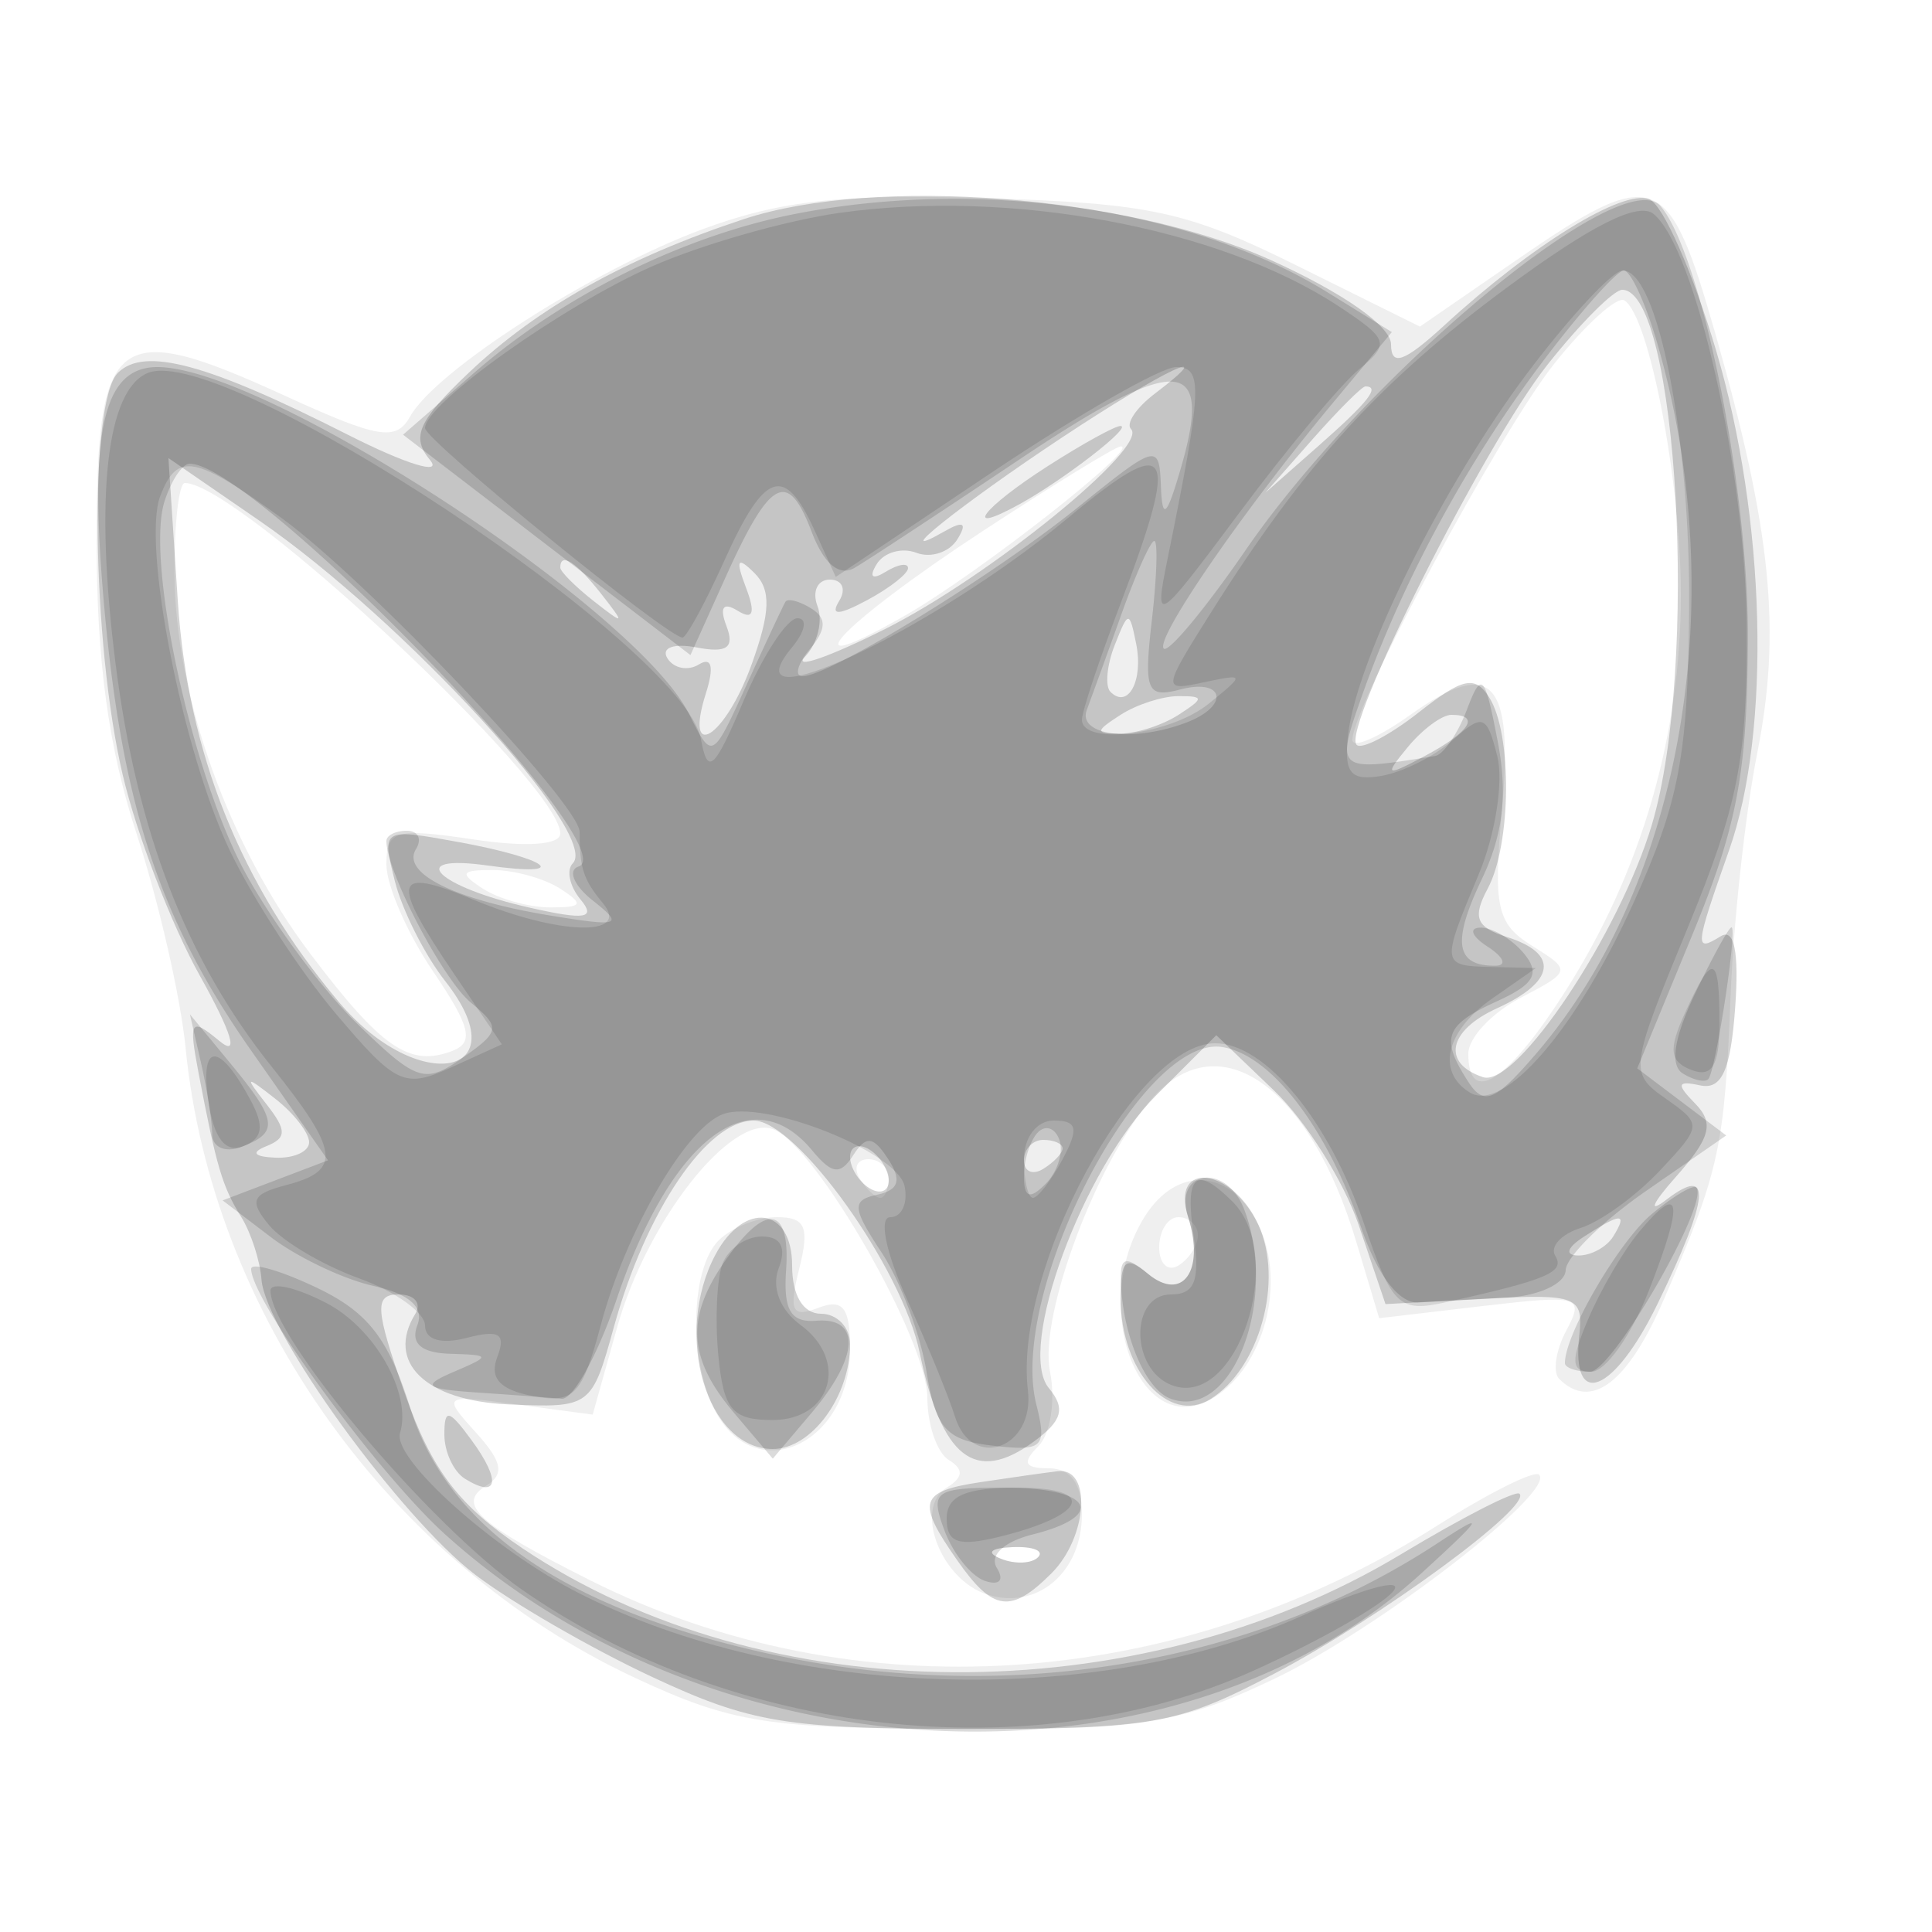 <svg xmlns="http://www.w3.org/2000/svg" width="100" height="100" fill="#000000"><path fill-opacity=".063" fill-rule="evenodd" d="M36.329 11.878c-5.662 2.099-13.766 7.293-15.1 9.677-.728 1.302-1.629 1.151-6.529-1.092C5.952 16.458 5 17.195 5 27.978c0 6.238.61 10.712 2.071 15.183 1.139 3.486 2.279 8.462 2.533 11.057C10.953 67.991 20.18 80.928 32.88 86.85c4.984 2.324 6.866 2.623 16.62 2.635 9.827.013 11.586-.265 16.5-2.61 5.314-2.537 14.546-9.662 13.663-10.545-.238-.238-2.6.942-5.249 2.622-13.6 8.625-30.256 9.696-43.908 2.823-5.797-2.919-6.892-3.918-5.343-4.876.966-.597.843-1.235-.531-2.753-1.757-1.942-1.72-1.968 2.129-1.451l3.917.525 1.267-4.525c1.548-5.528 5.928-11.078 8.085-10.243 2.205.854 7.97 10.906 7.97 13.895 0 1.394.498 2.843 1.107 3.219.791.489.76.898-.107 1.434-1.72 1.063-.314 4.765 2.099 5.531 2.587.822 4.901-1.14 4.901-4.153C56 76.807 55.423 76 54.3 76c-1.278 0-1.415-.285-.554-1.146.63-.63.9-2.375.599-3.878-.58-2.9 2.481-11.021 5.348-14.189 3.468-3.832 8.103-.537 10.5 7.463l1.193 3.98 5.349-.629c5.018-.589 5.288-.512 4.343 1.254-.554 1.035-.723 2.166-.376 2.514 1.654 1.653 3.55.213 5.423-4.119 2.874-6.644 3.137-7.846 3.452-15.75.153-3.85.772-9.475 1.374-12.5 1.261-6.338.74-11.559-2.171-21.75-2.426-8.49-3.1-8.739-10.275-3.798l-5.011 3.452-6.402-3.173c-5.622-2.787-7.568-3.209-15.996-3.472-7.54-.235-10.704.112-14.767 1.619m44.129 6.935C77.63 22.356 70 36.574 70 38.299c0 .461 1.347-.122 2.993-1.294 4.23-3.012 5.36-1.83 4.744 4.961-.453 4.99-.261 5.85 1.559 6.987 2.052 1.281 2.044 1.313-.61 2.704-1.477.774-2.686 2.068-2.686 2.875 0 2.786 2.053 1.453 5.057-3.282C84.969 45.083 87 38.081 87 30.761c0-5.871-1.644-14.423-2.924-15.214-.373-.23-2.001 1.239-3.618 3.266m-29.603 8.682c-7.486 4.908-10.274 7.95-3.99 4.354 3.813-2.181 12.261-8.814 11.135-8.742-.275.018-3.49 1.993-7.145 4.388M9.033 29.75c.043 6.304 2.816 14.038 7.034 19.622 3.694 4.89 5.132 5.872 7.351 5.021 1.134-.435.933-1.261-1-4.108-1.33-1.96-2.418-4.452-2.418-5.538 0-1.773.459-1.905 4.5-1.299 2.733.41 4.5.289 4.5-.306C29 40.568 12.327 25 9.57 25c-.314 0-.555 2.137-.537 4.75M25 46c.825.533 2.4.969 3.5.969 1.656 0 1.742-.166.5-.969-.825-.533-2.4-.969-3.5-.969-1.656 0-1.742.166-.5.969m19.5 15c.34.55.816 1 1.059 1s.441-.45.441-1-.477-1-1.059-1-.781.45-.441 1m14.741 1.986c-2.925 4.683-.213 11.741 3.593 9.352 2.579-1.618 3.715-5.839 2.366-8.798-1.384-3.038-4.242-3.304-5.959-.554M37.2 64.2c-1.474 1.474-1.563 6.254-.165 8.866C39.137 76.994 44 74.735 44 69.831c0-2.161-.362-2.629-1.65-2.135-1.365.524-1.534.174-.981-2.032.541-2.154.321-2.664-1.15-2.664-1 0-2.359.54-3.019 1.2m22.8.359c0 .857.45 1.281 1 .941s1-1.041 1-1.559S61.55 63 61 63s-1 .702-1 1.559m-8.187 16.124c.721.289 1.584.253 1.916-.079s-.258-.568-1.312-.525c-1.165.048-1.402.285-.604.604"/><path fill-opacity=".176" fill-rule="evenodd" d="M38.5 11.341c-6.099 2.017-10.669 4.569-14.228 7.945-2.635 2.501-3.005 3.331-2.014 4.525.667.804-1.251.213-4.263-1.314-7.274-3.686-10.531-4.561-11.894-3.198-1.509 1.509-1.359 13.974.251 20.811.726 3.085 2.517 7.751 3.98 10.369 1.686 3.017 2.058 4.26 1.015 3.394-1.48-1.228-1.589-1.064-1.076 1.63.929 4.876 1.237 5.92 2.21 7.479.508.816.983 2.278 1.054 3.249.197 2.671 7.182 12.315 11.064 15.277 1.886 1.439 6.011 3.822 9.166 5.295 5.07 2.369 6.952 2.68 16.235 2.688 9.642.008 10.947-.226 15.965-2.867 5.48-2.884 13.34-8.652 12.684-9.308-.192-.193-2.948 1.214-6.123 3.126-13.718 8.261-32.921 8.135-45.477-.298-3.314-2.225-4.694-4.04-6.092-8.011C19.409 67.739 19.363 67 20.634 67c.816 0 1.203.454.86 1.009-1.537 2.488.522 4.492 4.81 4.681 4.262.189 4.327.142 5.469-4C33.432 62.675 36.596 58 39.007 58c2.225 0 7.682 7.622 8.592 12 1.139 5.477 2.875 6.836 5.904 4.622 1.485-1.087 1.663-1.717.783-2.777-1.679-2.024 1.745-11.338 5.577-15.17l3.092-3.092 2.992 2.866c1.645 1.576 3.616 4.708 4.379 6.959l1.387 4.092 5.137-.279c4.751-.259 5.119-.117 4.893 1.889-.438 3.909 1.799 3.012 4.051-1.622 2.701-5.56 2.842-7.22.456-5.391-.962.738-.741.205.493-1.184 1.792-2.019 1.993-2.781 1-3.791-.993-1.011-.941-1.2.257-.943 1.118.239 1.579-.785 1.812-4.026.207-2.881-.046-4.126-.75-3.691-1.373.848-1.348.601.438-4.462 2.186-6.196 1.901-17.168-.672-25.849-1.198-4.041-2.758-7.571-3.467-7.843-1.371-.526-6.075 2.373-10.611 6.54-2.065 1.897-2.75 2.14-2.75.976 0-.934-2.485-2.674-6.25-4.375-7.39-3.34-20.465-4.351-27.25-2.108m41.587 7.549c-3.279 4.14-10.668 18.862-9.869 19.662.262.262 1.715-.498 3.228-1.688 2.268-1.785 2.906-1.918 3.637-.764 1.197 1.89 1.149 7.598-.082 9.899-.798 1.491-.597 1.994 1 2.501 2.718.863 2.512 2.309-.527 3.694-2.521 1.148-2.861 2.844-.715 3.559 1.719.573 7.069-7.435 8.751-13.098C87.934 34.492 86.845 15 83.965 15c-.438 0-2.184 1.751-3.878 3.89m-25.1 3.744c-5.237 3.468-9.212 6.643-6.082 4.858.971-.554 1.171-.424.648.422-.415.672-1.37.986-2.122.698s-1.676-.025-2.053.586c-.416.673-.232.83.467.397.635-.392 1.155-.477 1.155-.189s-.954 1.034-2.121 1.659c-1.49.797-1.918.808-1.441.035.374-.605.155-1.1-.486-1.1s-.928.62-.637 1.378.001 1.931-.643 2.608c-.645.676 1.207.04 4.114-1.414 5.381-2.69 13.684-9.435 12.756-10.363-.281-.281.27-1.104 1.224-1.828 3.524-2.676.537-1.268-4.779 2.253m12.937.116L65.5 25.5l2.75-2.424C70.82 20.81 71.459 20 70.674 20c-.179 0-1.416 1.238-2.75 2.75M54.25 24.115c-3.409 2.183-4.512 3.649-1.5 1.993 2.294-1.261 5.889-4.04 5.25-4.059-.275-.009-1.962.921-3.75 2.066m-45.047 6.99c.517 7.891 3.262 14.729 8.331 20.752 4.121 4.899 9.403 3.875 5.514-1.068-1.058-1.346-2.233-3.68-2.612-5.187-.68-2.711-.647-2.732 3.188-2.038 4.801.869 6.083 1.86 1.595 1.232-4.328-.605-2.609 1.101 2.202 2.186 2.88.65 3.444.56 2.631-.42-.569-.685-.751-1.53-.404-1.877 1.45-1.45-8.745-12.592-16.242-17.749L8.718 23.71zM29 29.378c0 .207.788.995 1.75 1.75 1.586 1.243 1.621 1.208.378-.378C29.821 29.084 29 28.555 29 29.378m9.611 1.036c.505 1.327.374 1.695-.43 1.198-.75-.464-.954-.183-.578.796.429 1.119.029 1.406-1.538 1.105-1.193-.23-1.858.013-1.523.556.328.53 1.063.675 1.634.322.663-.41.795.126.364 1.484-1.161 3.658.99 2.314 2.36-1.474.987-2.73 1.021-3.878.141-4.75-.878-.871-.982-.686-.43.763m19.086 2.979c-.409 1.041-.508 2.129-.221 2.417.913.912 1.715-.583 1.333-2.482-.35-1.74-.404-1.737-1.112.065M58 37c-1.333.862-1.333.969 0 .969.825 0 2.175-.436 3-.969 1.333-.862 1.333-.969 0-.969-.825 0-2.175.436-3 .969m14.872 1.664c-1.244 1.508-1.162 1.552.878.465 2.327-1.24 2.9-2.129 1.372-2.129-.482 0-1.495.749-2.25 1.664m-59.08 18.489c1.055 1.35 1.055 1.747 0 2.171-.822.329-.655.547.458.597.963.043 1.75-.316 1.75-.799 0-.482-.787-1.495-1.75-2.25-1.564-1.226-1.612-1.196-.458.281M44 59.882c0 .55.45 1.278 1 1.618s1 .168 1-.382-.45-1.278-1-1.618-1-.168-1 .382m9 .177c0 .582.45.781 1 .441s1-.816 1-1.059S54.55 59 54 59s-1 .477-1 1.059m8.497 2.932c.883 2.781-.288 4.427-2.086 2.935-1.149-.953-1.411-.719-1.411 1.26 0 3.752 2.481 6.56 4.632 5.243 2.559-1.568 3.825-6.13 2.505-9.027-1.363-2.993-4.574-3.355-3.64-.411m-24.462 1.943C34.824 69.066 36.571 75 40 75c2.002 0 4-2.714 4-5.434 0-.861-.675-1.566-1.5-1.566-.933 0-1.5-.944-1.5-2.5 0-3.011-2.468-3.363-3.965-.566M82 64c-.901.582-1.025.975-.309.985.655.008 1.469-.435 1.809-.985.767-1.242.421-1.242-1.5 0M23 74.25c0 .898.48 1.929 1.067 2.291 1.715 1.06 1.883.111.351-1.984C23.232 72.935 23 72.885 23 74.25m27.75 2.466c-3.174.481-3.329 1.012-1.193 4.061 1.845 2.635 2.765 2.758 4.872.652 1.873-1.874 2.093-5.492.321-5.279-.687.082-2.487.337-4 .566m1.063 3.967c.721.289 1.584.253 1.916-.079s-.258-.568-1.312-.525c-1.165.048-1.402.285-.604.604"/><path fill-opacity=".142" fill-rule="evenodd" d="M41.132 11.078c-5.761 1.132-11.978 4.208-16.557 8.191L20.862 22.5l7.438 5.704 7.438 5.704 1.805-4.003c2.319-5.142 3.229-5.634 4.457-2.405.645 1.696 1.438 2.36 2.248 1.883.689-.405 4.56-2.952 8.603-5.659 8.07-5.402 9.943-5.315 8.303.39-.758 2.635-.994 2.872-1.064 1.069-.088-2.261-.193-2.234-4.34 1.108C51.361 29.828 42.921 35 41.54 35c-.432 0-.258-.635.386-1.411.854-1.029.869-1.597.056-2.1-.613-.379-1.211-.532-1.328-.339-.117.192-1.018 2.118-2.003 4.278-1.785 3.92-1.791 3.924-2.983 1.534C32.962 31.533 13.758 19 8.146 19c-2.837 0-3.571 3.355-2.74 12.527.925 10.207 2.893 16.14 7.565 22.81l4.007 5.721-2.727 1.037-2.728 1.037 2.489 1.896c1.368 1.043 3.757 2.181 5.309 2.529 1.873.421 2.639 1.104 2.281 2.038q-.54 1.405 1.679 1.475c2.129.068 2.138.105.219.93-1.706.733-1.522.892 1.25 1.08 1.788.121 3.731.265 4.319.32s1.869-2.264 2.847-5.152c2.823-8.338 6.974-11.495 10.123-7.701 1.027 1.238 1.452 1.288 2.123.25s1.032-.998 1.812.203c.706 1.088.552 1.592-.56 1.835-1.34.292-1.312.67.22 3 .964 1.466 2.009 4.24 2.321 6.165.479 2.945 1.023 3.552 3.435 3.829 2.599.298 2.809.099 2.25-2.129-1.466-5.839 5.432-19.131 9.604-18.507 2.525.377 5.414 4.127 7.215 9.365.845 2.458 1.955 3.911 2.948 3.859.876-.046 2.943-.159 4.593-.25 1.65-.092 3.017-.729 3.038-1.417.021-.687 1.899-2.539 4.174-4.114l4.136-2.865-2.302-1.736-2.302-1.737 2.845-6.899c2.348-5.691 2.852-8.387 2.879-15.399.029-7.817-2.411-19.873-4.522-22.335-1.965-2.291-15.173 8.663-21.47 17.806-2.095 3.041-4.002 5.336-4.239 5.1-.479-.48 4.096-7.125 8.761-12.726l3.044-3.656-3.328-2.057c-7.022-4.34-17.954-5.947-27.582-4.054m38.693 7.672c-3.879 5.137-7.256 11.386-9.329 17.262-1.382 3.917-1.34 3.952 3.786 3.116.43-.071 1.167-1.141 1.637-2.378.773-2.032.927-1.876 1.6 1.611.528 2.735.288 4.82-.822 7.148-1.557 3.265-1.357 4.505.72 4.476.596-.009.408-.452-.417-.985s-.993-.976-.372-.985c.62-.008 1.629.589 2.242 1.328.865 1.042.556 1.597-1.378 2.479-2.72 1.239-2.959 1.909-1.49 4.178.812 1.255 1.39 1.01 3.541-1.5 7.573-8.84 10.068-23.555 6.231-36.75-.6-2.062-1.377-3.75-1.727-3.75s-2.25 2.137-4.222 4.75m-71.31 7.203c-.983 3.097 1.412 14.109 4.178 19.208 1.39 2.563 4.016 6.103 5.834 7.865 3.054 2.96 3.467 3.092 5.411 1.73 1.951-1.367 1.983-1.577.429-2.865C22.919 50.69 20 45.102 20 43.532c0-.293.477-.532 1.059-.532s.795.427.472.95c-.774 1.252 2.02 2.632 6.969 3.441 3.579.585 3.81.505 2.197-.767-.992-.782-1.33-1.58-.751-1.773C32.497 44 13.193 24.004 9.817 24.001c-.375-.001-.961.878-1.302 1.952M58.06 31.75a659 659 0 0 1-1.808 5c-.496 1.33 2.428 1.694 5.166.643 2.255-.865 1.964-2.306-.343-1.702-1.721.45-1.876.067-1.455-3.594.259-2.253.316-4.097.126-4.097-.189 0-.948 1.688-1.686 3.75m29.659 19.712c-1.078 2.263-1.293 3.683-.618 4.1.568.351 1.163.481 1.324.288.392-.47 1.517-7.85 1.197-7.85-.138 0-.995 1.558-1.903 3.462M10.401 55c.315 1.375.578 3.048.585 3.719s.689.959 1.514.643c1.957-.751 1.872-1.357-.607-4.362L9.83 52.5zm43.328 3.604c-.401.401-.729 1.419-.729 2.263 0 1.125.296 1.237 1.112.42.612-.611.941-1.63.73-2.262s-.712-.822-1.113-.421m7.768 4.387c.883 2.781-.288 4.427-2.086 2.935-1.098-.911-1.408-.867-1.397.202.028 2.814 1.227 5.75 2.556 6.26 3.178 1.22 5.636-5.082 3.823-9.806-.926-2.414-3.669-2.027-2.896.409m24.003-.155c-1.695 1.41-4.5 6.216-4.5 7.711 0 .249.585.453 1.301.453 1.157 0 6.232-8.805 5.495-9.535-.163-.161-1.196.456-2.296 1.371m-47.943 2.387c-2.08 2.969-1.962 5.078.443 7.916l2 2.361 2-2.361c2.466-2.911 2.574-4.962.25-4.778-1.316.105-1.703-.543-1.562-2.611.228-3.325-1.024-3.536-3.131-.527M13 65.679c0 1.63 6.53 10.567 10.034 13.733 14.146 12.78 37.75 13.71 50.569 1.992 3.211-2.936 3.355-3.206.815-1.535-9.645 6.346-22.429 8.442-34.756 5.699-10.438-2.322-16.49-6.488-18.425-12.681-1.124-3.599-2.189-4.97-4.839-6.234-1.869-.891-3.398-1.33-3.398-.974m35.878 13.52c.447 1.209 1.395 2.392 2.107 2.629.746.249 1.006-.034.613-.669-.401-.65.361-1.362 1.861-1.738 3.88-.974 3.027-2.421-1.427-2.421-3.667 0-3.906.167-3.154 2.199"/><path fill-opacity=".112" fill-rule="evenodd" d="M43.445 11.02c-2.781.393-7.151 1.641-9.712 2.774C29.097 15.845 22 20.904 22 22.159 22 22.786 34.555 33 35.327 33c.203 0 1.181-1.8 2.173-4 2.083-4.619 3.104-4.963 4.651-1.569l1.107 2.431 8.112-5.431C55.832 21.444 60.108 19 60.872 19c1.41 0 1.362 1.058-.454 10-.686 3.384-.562 3.301 3.762-2.5 2.46-3.3 5.243-6.632 6.185-7.405 1.585-1.3 1.505-1.541-1.076-3.244-6.159-4.063-16.974-6.085-25.844-4.831m34.525 3.884c-6.535 4.831-10.488 9.169-15.251 16.738-2.574 4.088-2.579 4.136-.413 3.676 2.144-.456 2.15-.431.253 1.108-1.981 1.606-6.559 2.181-6.558.824 0-.413.9-3.117 2-6.011 3.102-8.164 2.645-8.896-2.751-4.407C48.242 32.662 37.539 37.67 41 33.5c.685-.825.808-1.5.274-1.5s-1.783 1.913-2.777 4.25c-1.542 3.63-1.867 3.92-2.222 1.988-.878-4.76-24.603-20.477-28.597-18.945-2.165.831-2.793 6.409-1.697 15.055 1.106 8.723 3.672 15.355 8.065 20.843 3.524 4.404 3.652 5.393.79 6.142-1.81.473-1.958.815-.902 2.087.694.837 2.793 2.075 4.664 2.752S22 67.944 22 68.607c0 .745.829.989 2.169.639 1.673-.438 2.032-.211 1.571.99-.419 1.092.128 1.697 1.83 2.022 2.131.407 2.561-.038 3.52-3.647 1.283-4.827 4.381-10.194 6.311-10.935 2.109-.809 9.06 1.941 9.422 3.728.178.878-.153 1.596-.737 1.596-.612 0-.249 1.795.859 4.25 1.056 2.338 2.174 5.071 2.484 6.074.875 2.827 4.138 1.647 3.775-1.365C52.453 65.719 58.779 54 62.898 54c2.585 0 5.877 3.983 7.691 9.306 1.465 4.3 1.815 4.637 4.254 4.097 5.241-1.161 6.178-1.56 5.657-2.403-.291-.471.306-1.121 1.327-1.445s2.861-1.658 4.088-2.964c2.19-2.331 2.195-2.4.294-3.733-1.893-1.327-1.866-1.531 1.155-8.858 2.598-6.303 3.084-8.777 3.046-15.5-.047-8.097-2.636-19.613-4.817-21.423-.785-.651-3.215.568-7.623 3.827m1.107 4.378c-4.357 5.771-8.863 14.855-9.3 18.749-.222 1.983.117 2.402 1.723 2.129 1.1-.187 2.766-1.025 3.703-1.863 1.547-1.383 1.757-1.305 2.298.852.328 1.306-.101 4.042-.952 6.08-1.978 4.732-1.973 4.761.701 4.823l2.25.053-2.25 1.569c-2.411 1.682-2.921 3.794-1.176 4.872 1.763 1.089 5.541-3.298 8.503-9.876 2.345-5.208 2.79-7.573 2.851-15.17.071-8.874-1.622-17.5-3.434-17.5-.511 0-2.724 2.377-4.917 5.282M8.295 25.673C7.342 28.157 9.437 38.855 11.884 44c1.178 2.475 3.653 6.286 5.501 8.469 3.117 3.682 3.548 3.882 5.975 2.777l2.616-1.192-2.488-3.667c-3.315-4.884-3.142-5.558.98-3.836 4.433 1.852 8.204 1.964 6.739.199C30.189 45.523 30 44.944 30 43.057c0-1.44-10.995-13.022-15.4-16.223-4.519-3.284-5.426-3.451-6.305-1.161M87.22 52.416c-.874 1.918-.804 2.53.34 2.969 1.054.404 1.44-.243 1.44-2.416 0-3.6-.343-3.707-1.78-.553m-76.436 4.566c.284 1.936.873 2.703 1.801 2.347 1.009-.387 1.114-1.023.391-2.373-1.629-3.045-2.641-3.033-2.192.026M53 60c0 1.1.209 2 .465 2 .255 0 .946-.9 1.535-2 .854-1.596.76-2-.465-2-.868 0-1.535.869-1.535 2m8.787 4c.334 2.276.05 3-1.174 3-2.139 0-2.113 3.871.032 4.694 3.357 1.288 5.996-6.653 3.155-9.494-1.919-1.919-2.485-1.413-2.013 1.8m23.067-.256c-.807.966-1.995 2.993-2.639 4.506-.941 2.207-.91 2.75.155 2.75.73 0 2.065-1.88 2.968-4.177 1.842-4.691 1.687-5.678-.484-3.079m-47.456 1.661c-.296.772-.395 2.91-.218 4.75.269 2.811.717 3.345 2.806 3.345 3.058 0 3.959-3.089 1.439-4.931-1.053-.77-1.499-1.934-1.119-2.924.413-1.076.112-1.645-.869-1.645-.825 0-1.742.632-2.039 1.405M14 66.804c0 2.357 8.196 12.108 12.996 15.461 10.911 7.623 26.406 9.359 37.818 4.238 3.386-1.52 6.668-3.379 7.293-4.132.624-.752-1.506-.18-4.736 1.273C56.698 88.445 40.789 87.949 30 82.479c-4.397-2.229-9.705-6.975-9.294-8.31.625-2.027-1.307-5.429-3.823-6.73-1.586-.82-2.883-1.106-2.883-.635m35 11.804c0 1.253.608 1.459 2.75.93C56.266 78.422 56.799 77 52.7 77c-2.733 0-3.7.42-3.7 1.608"/></svg>